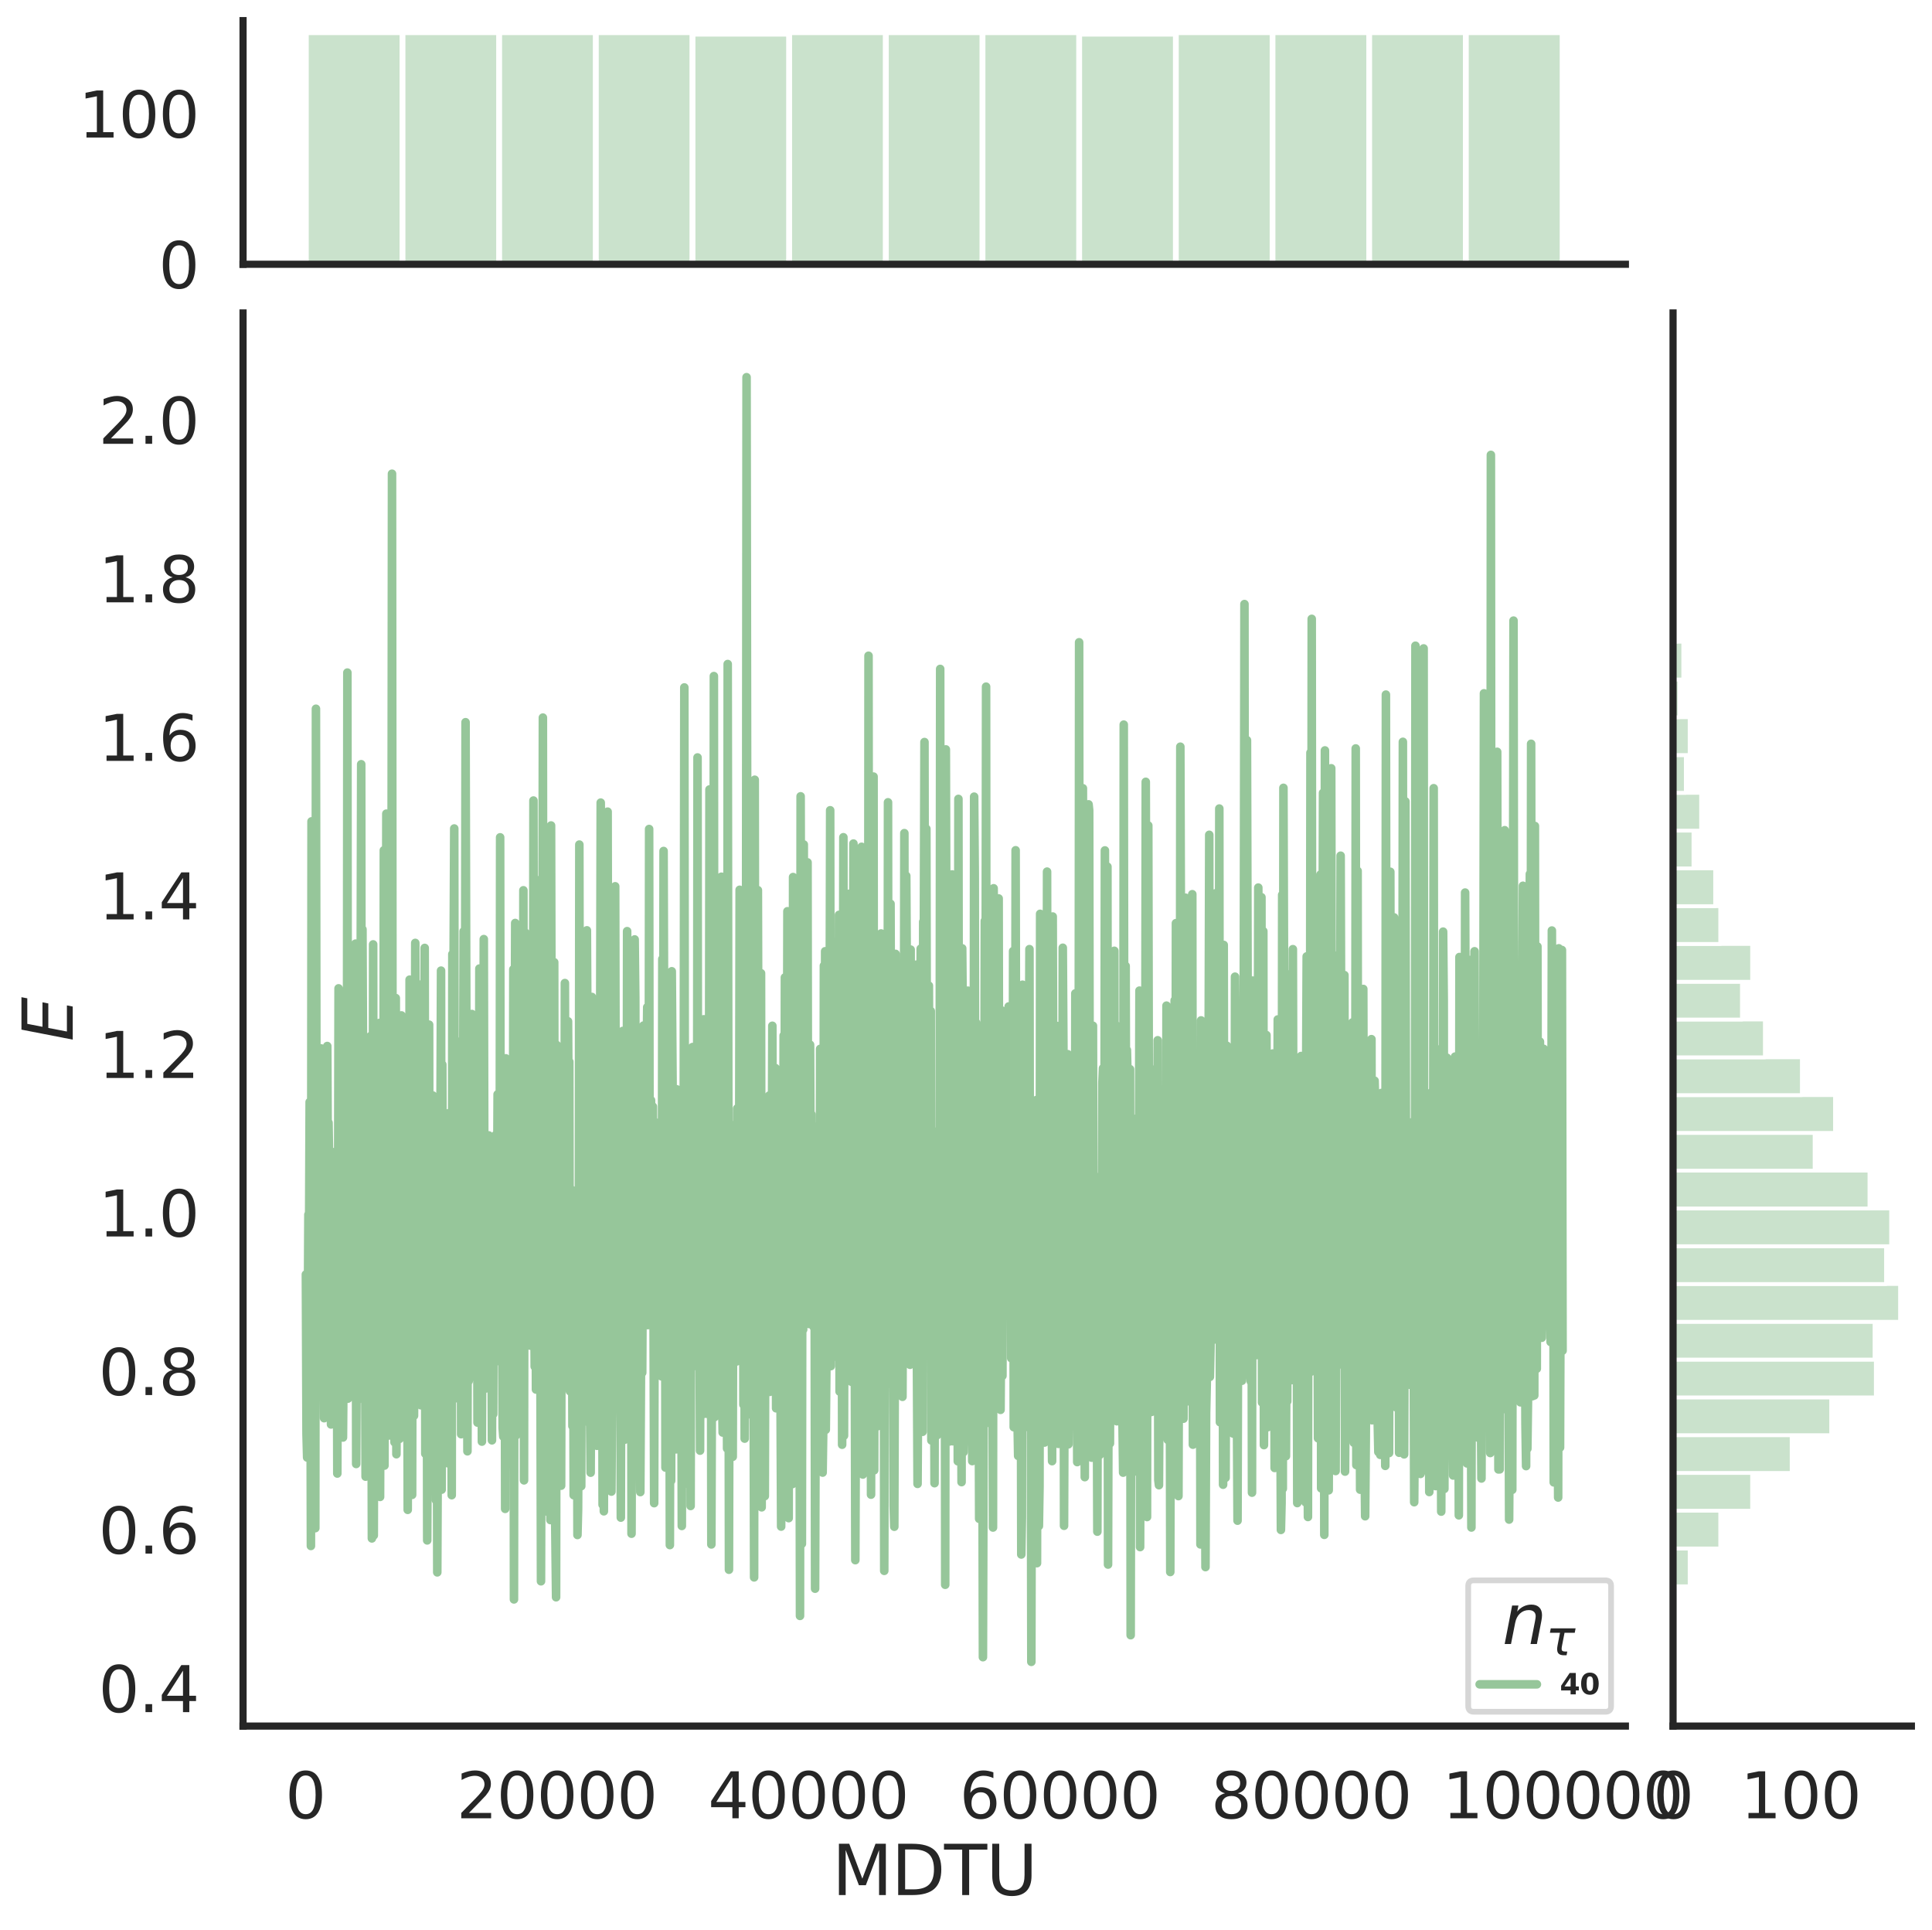 <?xml version="1.0" encoding="utf-8" standalone="no"?>
<!DOCTYPE svg PUBLIC "-//W3C//DTD SVG 1.1//EN"
  "http://www.w3.org/Graphics/SVG/1.1/DTD/svg11.dtd">
<svg height="674.159pt" version="1.1" viewBox="0 0 674.984 674.159" width="674.984pt" xmlns="http://www.w3.org/2000/svg" xmlns:xlink="http://www.w3.org/1999/xlink">
 <defs>
  <style type="text/css">*{stroke-linecap:butt;stroke-linejoin:round;}</style>
 </defs>
 <g id="figure_1">
  <g id="patch_1">
   <path d="M 0 674.159 
L 674.984 674.159 
L 674.984 0 
L 0 0 
z
" style="fill:#ffffff;"/>
  </g>
  <g id="axes_1">
   <g id="patch_2">
    <path d="M 84.914 602.94 
L 567.864 602.94 
L 567.864 109.327 
L 84.914 109.327 
z
" style="fill:none;"/>
   </g>
   <g id="matplotlib.axis_1">
    <g id="xtick_1">
     <g id="text_1">
      <!-- 0 -->
      <g style="fill:#262626;" transform="translate(99.648 635.157)scale(0.22 -0.22)">
       <defs>
        <path d="M 2034 4250 
Q 1547 4250 1301 3770 
Q 1056 3291 1056 2328 
Q 1056 1369 1301 889 
Q 1547 409 2034 409 
Q 2525 409 2770 889 
Q 3016 1369 3016 2328 
Q 3016 3291 2770 3770 
Q 2525 4250 2034 4250 
z
M 2034 4750 
Q 2819 4750 3233 4129 
Q 3647 3509 3647 2328 
Q 3647 1150 3233 529 
Q 2819 -91 2034 -91 
Q 1250 -91 836 529 
Q 422 1150 422 2328 
Q 422 3509 836 4129 
Q 1250 4750 2034 4750 
z
" id="DejaVuSans-30" transform="scale(0.016)"/>
       </defs>
       <use xlink:href="#DejaVuSans-30"/>
      </g>
     </g>
    </g>
    <g id="xtick_2">
     <g id="text_2">
      <!-- 20000 -->
      <g style="fill:#262626;" transform="translate(159.506 635.157)scale(0.22 -0.22)">
       <defs>
        <path d="M 1228 531 
L 3431 531 
L 3431 0 
L 469 0 
L 469 531 
Q 828 903 1448 1529 
Q 2069 2156 2228 2338 
Q 2531 2678 2651 2914 
Q 2772 3150 2772 3378 
Q 2772 3750 2511 3984 
Q 2250 4219 1831 4219 
Q 1534 4219 1204 4116 
Q 875 4013 500 3803 
L 500 4441 
Q 881 4594 1212 4672 
Q 1544 4750 1819 4750 
Q 2544 4750 2975 4387 
Q 3406 4025 3406 3419 
Q 3406 3131 3298 2873 
Q 3191 2616 2906 2266 
Q 2828 2175 2409 1742 
Q 1991 1309 1228 531 
z
" id="DejaVuSans-32" transform="scale(0.016)"/>
       </defs>
       <use xlink:href="#DejaVuSans-32"/>
       <use x="63.623" xlink:href="#DejaVuSans-30"/>
       <use x="127.246" xlink:href="#DejaVuSans-30"/>
       <use x="190.869" xlink:href="#DejaVuSans-30"/>
       <use x="254.492" xlink:href="#DejaVuSans-30"/>
      </g>
     </g>
    </g>
    <g id="xtick_3">
     <g id="text_3">
      <!-- 40000 -->
      <g style="fill:#262626;" transform="translate(247.359 635.157)scale(0.22 -0.22)">
       <defs>
        <path d="M 2419 4116 
L 825 1625 
L 2419 1625 
L 2419 4116 
z
M 2253 4666 
L 3047 4666 
L 3047 1625 
L 3713 1625 
L 3713 1100 
L 3047 1100 
L 3047 0 
L 2419 0 
L 2419 1100 
L 313 1100 
L 313 1709 
L 2253 4666 
z
" id="DejaVuSans-34" transform="scale(0.016)"/>
       </defs>
       <use xlink:href="#DejaVuSans-34"/>
       <use x="63.623" xlink:href="#DejaVuSans-30"/>
       <use x="127.246" xlink:href="#DejaVuSans-30"/>
       <use x="190.869" xlink:href="#DejaVuSans-30"/>
       <use x="254.492" xlink:href="#DejaVuSans-30"/>
      </g>
     </g>
    </g>
    <g id="xtick_4">
     <g id="text_4">
      <!-- 60000 -->
      <g style="fill:#262626;" transform="translate(335.212 635.157)scale(0.22 -0.22)">
       <defs>
        <path d="M 2113 2584 
Q 1688 2584 1439 2293 
Q 1191 2003 1191 1497 
Q 1191 994 1439 701 
Q 1688 409 2113 409 
Q 2538 409 2786 701 
Q 3034 994 3034 1497 
Q 3034 2003 2786 2293 
Q 2538 2584 2113 2584 
z
M 3366 4563 
L 3366 3988 
Q 3128 4100 2886 4159 
Q 2644 4219 2406 4219 
Q 1781 4219 1451 3797 
Q 1122 3375 1075 2522 
Q 1259 2794 1537 2939 
Q 1816 3084 2150 3084 
Q 2853 3084 3261 2657 
Q 3669 2231 3669 1497 
Q 3669 778 3244 343 
Q 2819 -91 2113 -91 
Q 1303 -91 875 529 
Q 447 1150 447 2328 
Q 447 3434 972 4092 
Q 1497 4750 2381 4750 
Q 2619 4750 2861 4703 
Q 3103 4656 3366 4563 
z
" id="DejaVuSans-36" transform="scale(0.016)"/>
       </defs>
       <use xlink:href="#DejaVuSans-36"/>
       <use x="63.623" xlink:href="#DejaVuSans-30"/>
       <use x="127.246" xlink:href="#DejaVuSans-30"/>
       <use x="190.869" xlink:href="#DejaVuSans-30"/>
       <use x="254.492" xlink:href="#DejaVuSans-30"/>
      </g>
     </g>
    </g>
    <g id="xtick_5">
     <g id="text_5">
      <!-- 80000 -->
      <g style="fill:#262626;" transform="translate(423.065 635.157)scale(0.22 -0.22)">
       <defs>
        <path d="M 2034 2216 
Q 1584 2216 1326 1975 
Q 1069 1734 1069 1313 
Q 1069 891 1326 650 
Q 1584 409 2034 409 
Q 2484 409 2743 651 
Q 3003 894 3003 1313 
Q 3003 1734 2745 1975 
Q 2488 2216 2034 2216 
z
M 1403 2484 
Q 997 2584 770 2862 
Q 544 3141 544 3541 
Q 544 4100 942 4425 
Q 1341 4750 2034 4750 
Q 2731 4750 3128 4425 
Q 3525 4100 3525 3541 
Q 3525 3141 3298 2862 
Q 3072 2584 2669 2484 
Q 3125 2378 3379 2068 
Q 3634 1759 3634 1313 
Q 3634 634 3220 271 
Q 2806 -91 2034 -91 
Q 1263 -91 848 271 
Q 434 634 434 1313 
Q 434 1759 690 2068 
Q 947 2378 1403 2484 
z
M 1172 3481 
Q 1172 3119 1398 2916 
Q 1625 2713 2034 2713 
Q 2441 2713 2670 2916 
Q 2900 3119 2900 3481 
Q 2900 3844 2670 4047 
Q 2441 4250 2034 4250 
Q 1625 4250 1398 4047 
Q 1172 3844 1172 3481 
z
" id="DejaVuSans-38" transform="scale(0.016)"/>
       </defs>
       <use xlink:href="#DejaVuSans-38"/>
       <use x="63.623" xlink:href="#DejaVuSans-30"/>
       <use x="127.246" xlink:href="#DejaVuSans-30"/>
       <use x="190.869" xlink:href="#DejaVuSans-30"/>
       <use x="254.492" xlink:href="#DejaVuSans-30"/>
      </g>
     </g>
    </g>
    <g id="xtick_6">
     <g id="text_6">
      <!-- 100000 -->
      <g style="fill:#262626;" transform="translate(503.919 635.157)scale(0.22 -0.22)">
       <defs>
        <path d="M 794 531 
L 1825 531 
L 1825 4091 
L 703 3866 
L 703 4441 
L 1819 4666 
L 2450 4666 
L 2450 531 
L 3481 531 
L 3481 0 
L 794 0 
L 794 531 
z
" id="DejaVuSans-31" transform="scale(0.016)"/>
       </defs>
       <use xlink:href="#DejaVuSans-31"/>
       <use x="63.623" xlink:href="#DejaVuSans-30"/>
       <use x="127.246" xlink:href="#DejaVuSans-30"/>
       <use x="190.869" xlink:href="#DejaVuSans-30"/>
       <use x="254.492" xlink:href="#DejaVuSans-30"/>
       <use x="318.115" xlink:href="#DejaVuSans-30"/>
      </g>
     </g>
    </g>
    <g id="text_7">
     <!-- MDTU -->
     <g style="fill:#262626;" transform="translate(290.683 661.968)scale(0.24 -0.24)">
      <defs>
       <path d="M 628 4666 
L 1569 4666 
L 2759 1491 
L 3956 4666 
L 4897 4666 
L 4897 0 
L 4281 0 
L 4281 4097 
L 3078 897 
L 2444 897 
L 1241 4097 
L 1241 0 
L 628 0 
L 628 4666 
z
" id="DejaVuSans-4d" transform="scale(0.016)"/>
       <path d="M 1259 4147 
L 1259 519 
L 2022 519 
Q 2988 519 3436 956 
Q 3884 1394 3884 2338 
Q 3884 3275 3436 3711 
Q 2988 4147 2022 4147 
L 1259 4147 
z
M 628 4666 
L 1925 4666 
Q 3281 4666 3915 4102 
Q 4550 3538 4550 2338 
Q 4550 1131 3912 565 
Q 3275 0 1925 0 
L 628 0 
L 628 4666 
z
" id="DejaVuSans-44" transform="scale(0.016)"/>
       <path d="M -19 4666 
L 3928 4666 
L 3928 4134 
L 2272 4134 
L 2272 0 
L 1638 0 
L 1638 4134 
L -19 4134 
L -19 4666 
z
" id="DejaVuSans-54" transform="scale(0.016)"/>
       <path d="M 556 4666 
L 1191 4666 
L 1191 1831 
Q 1191 1081 1462 751 
Q 1734 422 2344 422 
Q 2950 422 3222 751 
Q 3494 1081 3494 1831 
L 3494 4666 
L 4128 4666 
L 4128 1753 
Q 4128 841 3676 375 
Q 3225 -91 2344 -91 
Q 1459 -91 1007 375 
Q 556 841 556 1753 
L 556 4666 
z
" id="DejaVuSans-55" transform="scale(0.016)"/>
      </defs>
      <use xlink:href="#DejaVuSans-4d"/>
      <use x="86.279" xlink:href="#DejaVuSans-44"/>
      <use x="163.281" xlink:href="#DejaVuSans-54"/>
      <use x="224.365" xlink:href="#DejaVuSans-55"/>
     </g>
    </g>
   </g>
   <g id="matplotlib.axis_2">
    <g id="ytick_1">
     <g id="text_8">
      <!-- 0.4 -->
      <g style="fill:#262626;" transform="translate(34.428 598.069)scale(0.22 -0.22)">
       <defs>
        <path d="M 684 794 
L 1344 794 
L 1344 0 
L 684 0 
L 684 794 
z
" id="DejaVuSans-2e" transform="scale(0.016)"/>
       </defs>
       <use xlink:href="#DejaVuSans-30"/>
       <use x="63.623" xlink:href="#DejaVuSans-2e"/>
       <use x="95.41" xlink:href="#DejaVuSans-34"/>
      </g>
     </g>
    </g>
    <g id="ytick_2">
     <g id="text_9">
      <!-- 0.6 -->
      <g style="fill:#262626;" transform="translate(34.428 542.688)scale(0.22 -0.22)">
       <use xlink:href="#DejaVuSans-30"/>
       <use x="63.623" xlink:href="#DejaVuSans-2e"/>
       <use x="95.41" xlink:href="#DejaVuSans-36"/>
      </g>
     </g>
    </g>
    <g id="ytick_3">
     <g id="text_10">
      <!-- 0.8 -->
      <g style="fill:#262626;" transform="translate(34.428 487.308)scale(0.22 -0.22)">
       <use xlink:href="#DejaVuSans-30"/>
       <use x="63.623" xlink:href="#DejaVuSans-2e"/>
       <use x="95.41" xlink:href="#DejaVuSans-38"/>
      </g>
     </g>
    </g>
    <g id="ytick_4">
     <g id="text_11">
      <!-- 1.0 -->
      <g style="fill:#262626;" transform="translate(34.428 431.927)scale(0.22 -0.22)">
       <use xlink:href="#DejaVuSans-31"/>
       <use x="63.623" xlink:href="#DejaVuSans-2e"/>
       <use x="95.41" xlink:href="#DejaVuSans-30"/>
      </g>
     </g>
    </g>
    <g id="ytick_5">
     <g id="text_12">
      <!-- 1.2 -->
      <g style="fill:#262626;" transform="translate(34.428 376.547)scale(0.22 -0.22)">
       <use xlink:href="#DejaVuSans-31"/>
       <use x="63.623" xlink:href="#DejaVuSans-2e"/>
       <use x="95.41" xlink:href="#DejaVuSans-32"/>
      </g>
     </g>
    </g>
    <g id="ytick_6">
     <g id="text_13">
      <!-- 1.4 -->
      <g style="fill:#262626;" transform="translate(34.428 321.166)scale(0.22 -0.22)">
       <use xlink:href="#DejaVuSans-31"/>
       <use x="63.623" xlink:href="#DejaVuSans-2e"/>
       <use x="95.41" xlink:href="#DejaVuSans-34"/>
      </g>
     </g>
    </g>
    <g id="ytick_7">
     <g id="text_14">
      <!-- 1.6 -->
      <g style="fill:#262626;" transform="translate(34.428 265.786)scale(0.22 -0.22)">
       <use xlink:href="#DejaVuSans-31"/>
       <use x="63.623" xlink:href="#DejaVuSans-2e"/>
       <use x="95.41" xlink:href="#DejaVuSans-36"/>
      </g>
     </g>
    </g>
    <g id="ytick_8">
     <g id="text_15">
      <!-- 1.8 -->
      <g style="fill:#262626;" transform="translate(34.428 210.405)scale(0.22 -0.22)">
       <use xlink:href="#DejaVuSans-31"/>
       <use x="63.623" xlink:href="#DejaVuSans-2e"/>
       <use x="95.41" xlink:href="#DejaVuSans-38"/>
      </g>
     </g>
    </g>
    <g id="ytick_9">
     <g id="text_16">
      <!-- 2.0 -->
      <g style="fill:#262626;" transform="translate(34.428 155.025)scale(0.22 -0.22)">
       <use xlink:href="#DejaVuSans-32"/>
       <use x="63.623" xlink:href="#DejaVuSans-2e"/>
       <use x="95.41" xlink:href="#DejaVuSans-30"/>
      </g>
     </g>
    </g>
    <g id="text_17">
     <!-- $E$ -->
     <g style="fill:#262626;" transform="translate(25.436 363.813)rotate(-90)scale(0.24 -0.24)">
      <defs>
       <path d="M 1081 4666 
L 4031 4666 
L 3928 4134 
L 1606 4134 
L 1338 2753 
L 3566 2753 
L 3463 2222 
L 1234 2222 
L 909 531 
L 3284 531 
L 3181 0 
L 172 0 
L 1081 4666 
z
" id="DejaVuSans-Oblique-45" transform="scale(0.016)"/>
      </defs>
      <use transform="translate(0 0.094)" xlink:href="#DejaVuSans-Oblique-45"/>
     </g>
    </g>
   </g>
   <g id="line2d_1">
    <path clip-path="url(#pf353d0324d)" d="M 106.867 445.173 
L 107.086 500.808 
L 107.306 509.125 
L 107.745 424.277 
L 107.965 436.558 
L 108.184 384.94 
L 108.404 445.001 
L 108.624 540.023 
L 108.843 286.912 
L 109.063 392.002 
L 109.283 317.818 
L 109.722 470.549 
L 109.941 330.714 
L 110.161 533.806 
L 110.381 247.58 
L 110.6 430.001 
L 110.82 455.404 
L 111.259 444.613 
L 111.479 473.962 
L 111.699 429.136 
L 111.918 422.988 
L 112.138 366.211 
L 112.357 453.438 
L 112.577 416.641 
L 112.797 465.617 
L 113.016 463.196 
L 113.236 495.392 
L 113.456 402.265 
L 113.675 469.47 
L 113.895 476.448 
L 114.114 433.198 
L 114.334 365.389 
L 114.554 411.844 
L 114.773 392.182 
L 114.993 405.826 
L 115.213 487.852 
L 115.432 434.394 
L 115.652 497.581 
L 115.872 427.316 
L 116.091 402.404 
L 116.311 449.373 
L 116.53 413.74 
L 116.75 450.728 
L 116.97 426.561 
L 117.409 406.803 
L 117.629 422.941 
L 117.848 514.722 
L 118.068 449.473 
L 118.288 345.248 
L 118.507 370.265 
L 118.727 367.806 
L 118.946 494.406 
L 119.166 359.678 
L 119.386 383.738 
L 119.825 502.14 
L 120.045 475.128 
L 120.484 358.002 
L 120.703 389.342 
L 120.923 393.684 
L 121.143 485.474 
L 121.362 234.945 
L 121.582 488.555 
L 122.021 359.101 
L 122.461 436.766 
L 122.68 386.01 
L 122.9 454.039 
L 123.119 385.4 
L 123.339 430.712 
L 123.559 406.996 
L 123.778 410.761 
L 123.998 422.467 
L 124.218 329.628 
L 124.437 511.386 
L 124.657 468.014 
L 124.876 489.177 
L 125.096 419.091 
L 125.316 458.84 
L 125.535 414.731 
L 125.755 446.873 
L 126.194 266.958 
L 126.414 473.094 
L 126.634 324.649 
L 126.853 376.171 
L 127.073 454.708 
L 127.292 456.511 
L 127.512 452.916 
L 127.732 515.812 
L 127.951 442.92 
L 128.171 487.489 
L 128.61 462.241 
L 128.83 475.356 
L 129.049 497.669 
L 129.269 381.436 
L 129.489 361.906 
L 129.928 537.389 
L 130.148 528.298 
L 130.367 329.889 
L 130.587 536.346 
L 130.807 444.685 
L 131.026 514.644 
L 131.685 374.769 
L 131.905 434.765 
L 132.124 360.894 
L 132.344 452.488 
L 132.564 357.327 
L 132.783 522.893 
L 133.222 380.176 
L 133.442 410.93 
L 133.662 415.669 
L 133.881 497.857 
L 134.101 297.019 
L 134.321 511.949 
L 134.54 415.029 
L 134.76 401.654 
L 134.98 284.225 
L 135.199 397.221 
L 135.419 397.133 
L 135.638 427.787 
L 135.858 501.439 
L 136.078 351.804 
L 136.297 408.641 
L 136.517 361.68 
L 136.737 374.371 
L 136.956 165.48 
L 137.176 430.131 
L 137.396 424.15 
L 137.615 424.948 
L 137.835 503.806 
L 138.054 484.89 
L 138.274 348.639 
L 138.494 507.976 
L 138.933 422.204 
L 139.153 405.543 
L 139.372 481.333 
L 139.592 502.617 
L 139.811 449.502 
L 140.031 426.626 
L 140.251 354.696 
L 140.69 466.413 
L 140.91 484.09 
L 141.129 402.223 
L 141.569 457.955 
L 141.788 409.47 
L 142.008 430.971 
L 142.227 425.436 
L 142.447 527.407 
L 142.667 436.962 
L 142.886 518.207 
L 143.106 342.215 
L 143.326 370.784 
L 143.765 476.938 
L 143.984 522.175 
L 144.204 381.776 
L 144.424 383.392 
L 144.643 494.536 
L 144.863 454.981 
L 145.083 329.375 
L 145.522 444.022 
L 145.742 370.025 
L 145.961 441.781 
L 146.181 379.224 
L 146.4 456.117 
L 146.62 427.743 
L 146.84 480.053 
L 147.059 490.873 
L 147.279 343.851 
L 147.499 368.529 
L 147.718 479.926 
L 147.938 442.07 
L 148.157 485.402 
L 148.377 331.126 
L 148.597 507.818 
L 148.816 418.077 
L 149.036 403.303 
L 149.256 538.08 
L 149.475 487.799 
L 149.695 370.353 
L 149.915 357.928 
L 150.134 487.796 
L 150.354 422.149 
L 150.573 473.342 
L 150.793 433.364 
L 151.013 433.699 
L 151.232 382.68 
L 151.452 392.424 
L 151.891 491.724 
L 152.111 427.293 
L 152.331 524.104 
L 152.55 433.689 
L 152.77 549.244 
L 153.209 444.154 
L 153.429 472.725 
L 153.648 453.764 
L 154.088 339.056 
L 154.307 520.355 
L 154.527 371.854 
L 154.746 461.949 
L 154.966 428.864 
L 155.186 458.395 
L 155.405 455.668 
L 155.625 494.274 
L 155.845 446.199 
L 156.064 450.704 
L 156.284 462.429 
L 156.504 511.144 
L 156.723 388.853 
L 156.943 474.196 
L 157.162 492.571 
L 157.382 444.947 
L 157.602 443.497 
L 157.821 522.286 
L 158.041 333.29 
L 158.261 378.074 
L 158.7 289.405 
L 158.919 488.51 
L 159.139 411.262 
L 159.578 464.466 
L 159.798 476.728 
L 160.237 487.091 
L 160.457 443.296 
L 160.677 430.311 
L 160.896 363.794 
L 161.116 500.984 
L 161.335 472.238 
L 161.555 459.228 
L 161.994 325.308 
L 162.214 472.587 
L 162.434 395.258 
L 162.653 252.283 
L 163.092 424.224 
L 163.312 506.952 
L 163.532 373.737 
L 163.751 482.451 
L 163.971 371.593 
L 164.63 480.999 
L 164.85 354.204 
L 165.069 445.023 
L 165.289 455.896 
L 165.508 476.28 
L 165.728 381.065 
L 165.948 453.199 
L 166.167 381.324 
L 166.387 354.749 
L 166.607 384.146 
L 166.826 496.931 
L 167.046 388.54 
L 167.266 452.712 
L 167.485 338.332 
L 167.705 385.577 
L 168.144 416.353 
L 168.364 503.573 
L 168.583 433.274 
L 168.803 438.445 
L 169.023 328.046 
L 169.242 426.884 
L 169.681 485.023 
L 169.901 469.065 
L 170.121 463.491 
L 170.34 468.519 
L 170.56 442.283 
L 170.78 396.62 
L 170.999 414.405 
L 171.439 398.927 
L 171.878 503.126 
L 172.097 443.226 
L 172.317 493.981 
L 172.537 415.136 
L 172.976 467.391 
L 173.196 396.454 
L 173.415 399.349 
L 173.635 427.529 
L 173.854 382.257 
L 174.074 436.272 
L 174.294 435.595 
L 174.513 475.547 
L 174.733 292.493 
L 174.953 467.013 
L 175.172 440.017 
L 175.392 455.687 
L 175.612 498.783 
L 175.831 501.807 
L 176.051 465.419 
L 176.27 389.244 
L 176.49 527.061 
L 176.71 369.694 
L 176.929 459.608 
L 177.149 477.333 
L 177.588 379.445 
L 177.808 503.265 
L 178.247 511.512 
L 178.467 476.134 
L 178.686 404.487 
L 178.906 499.98 
L 179.126 492.76 
L 179.345 338.59 
L 179.565 558.694 
L 179.785 386.245 
L 180.004 322.414 
L 180.224 501.471 
L 180.443 376.108 
L 180.663 349.55 
L 181.102 487.968 
L 181.322 453.06 
L 181.542 378.934 
L 181.761 445.262 
L 181.981 456.111 
L 182.2 480.569 
L 182.42 381.899 
L 182.64 490.127 
L 182.859 310.987 
L 183.079 517.106 
L 183.299 325.754 
L 183.518 325.781 
L 183.958 461.743 
L 184.177 421.05 
L 184.397 440.168 
L 184.616 436.526 
L 184.836 365.671 
L 185.275 470.052 
L 185.715 442.511 
L 185.934 438.847 
L 186.154 455.361 
L 186.374 279.64 
L 186.593 433.478 
L 186.813 477.361 
L 187.032 401.603 
L 187.252 485.37 
L 187.472 427.01 
L 187.691 437.271 
L 187.911 454.319 
L 188.131 307.479 
L 188.35 418.548 
L 188.57 455.779 
L 188.789 468.94 
L 189.009 552.362 
L 189.448 389.286 
L 189.668 250.668 
L 189.888 462.364 
L 190.107 439.343 
L 190.327 482.656 
L 190.547 414.67 
L 190.766 495.534 
L 191.205 470.872 
L 191.425 528.157 
L 191.645 372.947 
L 191.864 481.131 
L 192.084 383.257 
L 192.304 530.975 
L 192.523 288.353 
L 192.743 385.392 
L 192.962 379.588 
L 193.182 361.991 
L 193.402 488.162 
L 193.621 336.122 
L 193.841 519.889 
L 194.28 557.941 
L 194.5 365.032 
L 194.939 401.574 
L 195.159 402.705 
L 195.378 388.52 
L 196.037 518.969 
L 196.257 418.722 
L 196.477 482.932 
L 196.696 420.118 
L 196.916 429.345 
L 197.135 483.176 
L 197.355 343.393 
L 197.575 419.074 
L 197.794 430.342 
L 198.014 484.11 
L 198.234 449.001 
L 198.453 356.751 
L 198.673 390.037 
L 198.893 370.868 
L 199.112 485.972 
L 199.332 481.093 
L 199.771 415.648 
L 199.991 498.147 
L 200.21 447.766 
L 200.43 522.293 
L 200.65 424.244 
L 200.869 425.934 
L 201.089 457.969 
L 201.309 466.847 
L 201.528 445.758 
L 201.748 536.191 
L 201.967 527.267 
L 202.187 481.286 
L 202.407 295.024 
L 202.626 424.381 
L 202.846 397.298 
L 203.066 519.141 
L 203.285 425.176 
L 203.505 411.453 
L 203.724 495.83 
L 203.944 412.082 
L 204.164 492.517 
L 204.383 461.505 
L 204.603 326.55 
L 204.823 426.735 
L 205.042 324.978 
L 205.262 366.815 
L 205.482 444.23 
L 205.921 497.213 
L 206.14 492.851 
L 206.36 514.424 
L 206.58 454.515 
L 206.799 348.247 
L 207.019 405.582 
L 207.239 379.902 
L 207.458 461.241 
L 207.897 404.898 
L 208.117 496.742 
L 208.337 373.18 
L 208.556 505.026 
L 208.776 466.602 
L 208.996 395.633 
L 209.215 368.597 
L 209.435 462.838 
L 209.874 280.369 
L 210.094 309.861 
L 210.533 525.631 
L 210.753 305.253 
L 210.972 527.918 
L 211.192 453.23 
L 211.851 477.338 
L 212.07 431.432 
L 212.29 283.521 
L 212.51 410.233 
L 212.729 446.827 
L 212.949 463.752 
L 213.169 443.113 
L 213.388 467.184 
L 213.608 521.029 
L 213.828 487.973 
L 214.047 428.291 
L 214.267 460.143 
L 214.486 417.406 
L 214.706 490.574 
L 214.926 309.595 
L 215.145 414.813 
L 215.365 393.833 
L 215.585 410.461 
L 215.804 491.54 
L 216.024 454.23 
L 216.243 366.665 
L 216.463 382.883 
L 216.902 530.124 
L 217.122 432.126 
L 217.342 489.078 
L 217.561 360.131 
L 217.781 360.732 
L 218.001 413.005 
L 218.22 502.925 
L 218.44 408.759 
L 218.659 423.173 
L 218.879 479.834 
L 219.099 325.263 
L 219.538 489.174 
L 219.758 389.624 
L 219.977 424.109 
L 220.197 359.15 
L 220.417 352.093 
L 220.636 535.742 
L 220.856 459.432 
L 221.075 335.403 
L 221.295 422.818 
L 221.515 412.507 
L 221.734 328.154 
L 221.954 348.502 
L 222.174 457.838 
L 222.393 502.548 
L 222.613 481.449 
L 222.832 512.386 
L 223.052 414.473 
L 223.272 431.555 
L 223.711 521.203 
L 223.931 479.641 
L 224.15 359.2 
L 224.37 479.511 
L 224.59 434.044 
L 224.809 358.25 
L 225.248 462.463 
L 225.688 376.86 
L 225.907 372.392 
L 226.127 351.824 
L 226.347 462.881 
L 226.566 462.401 
L 226.786 289.584 
L 227.005 450.051 
L 227.445 384.317 
L 227.664 410.908 
L 227.884 392.719 
L 228.104 386.537 
L 228.543 525.072 
L 228.763 427.579 
L 228.982 396.228 
L 229.202 392.134 
L 229.421 440.906 
L 229.641 394.955 
L 229.861 453.985 
L 230.08 407.29 
L 230.3 466.089 
L 230.52 432.616 
L 230.739 465.155 
L 230.959 456.974 
L 231.178 480.79 
L 231.398 334.996 
L 231.618 436.565 
L 231.837 297.265 
L 232.057 365.022 
L 232.277 348.119 
L 232.496 512.641 
L 232.716 415.432 
L 232.936 438.25 
L 233.155 493.445 
L 233.375 346.977 
L 233.594 487.747 
L 233.814 433.716 
L 234.034 539.713 
L 234.253 443.165 
L 234.473 517.253 
L 234.693 339.275 
L 235.132 399.766 
L 235.352 480.074 
L 235.571 452.878 
L 235.791 496.917 
L 236.01 461.233 
L 236.23 506.271 
L 236.45 380.517 
L 236.889 492.557 
L 237.109 480.221 
L 237.328 407.652 
L 237.548 413.682 
L 237.767 482.602 
L 237.987 449.744 
L 238.207 533.035 
L 238.426 392.131 
L 238.646 410.368 
L 238.866 403.177 
L 239.085 240.13 
L 239.305 448.567 
L 239.525 387.585 
L 239.744 393.476 
L 239.964 514.85 
L 240.183 396.239 
L 240.403 512.868 
L 240.623 434.099 
L 240.842 518.705 
L 241.062 414.673 
L 241.282 526.056 
L 241.501 404.646 
L 241.721 431.888 
L 241.94 365.757 
L 242.16 460.17 
L 242.38 420.616 
L 242.599 404.922 
L 242.819 440.63 
L 243.039 373.512 
L 243.478 477.253 
L 243.698 264.59 
L 243.917 464.578 
L 244.137 401.152 
L 244.576 506.727 
L 244.796 409.695 
L 245.015 494.434 
L 245.235 457.313 
L 245.455 461.082 
L 245.674 454.738 
L 245.894 356.052 
L 246.113 369.006 
L 246.333 429.426 
L 246.553 433.374 
L 246.772 493.833 
L 246.992 458.44 
L 247.212 454.798 
L 247.431 456.514 
L 247.651 447.989 
L 247.871 275.776 
L 248.09 412.207 
L 248.31 398.753 
L 248.529 539.493 
L 248.749 470.908 
L 248.969 480.986 
L 249.188 476.295 
L 249.408 236.164 
L 249.628 495.041 
L 249.847 456.483 
L 250.067 465.605 
L 250.287 364.433 
L 250.506 345.773 
L 250.945 442.784 
L 251.165 323.803 
L 251.385 470.918 
L 251.604 493.476 
L 251.824 422.754 
L 252.044 306.255 
L 252.263 486.294 
L 252.483 500.401 
L 252.702 447.194 
L 252.922 490.518 
L 253.142 396.674 
L 253.581 463.164 
L 253.801 427.401 
L 254.02 505.978 
L 254.24 231.956 
L 254.679 548.322 
L 254.899 449.758 
L 255.118 445.425 
L 255.338 393.483 
L 255.558 469.088 
L 255.777 421.354 
L 255.997 508.875 
L 256.217 419.117 
L 256.436 411.017 
L 256.656 446.243 
L 256.875 392.775 
L 257.315 475.585 
L 257.534 387.2 
L 257.754 460.822 
L 257.974 419.276 
L 258.193 438.877 
L 258.413 310.82 
L 258.852 468.447 
L 259.072 396.662 
L 259.291 390.55 
L 259.511 313.198 
L 259.731 490.667 
L 259.95 332.584 
L 260.17 502.525 
L 260.609 393.132 
L 260.829 131.764 
L 261.268 453.952 
L 261.488 476.996 
L 261.707 420.761 
L 261.927 334.363 
L 262.147 464.712 
L 262.366 393.129 
L 262.586 384.631 
L 262.806 494.437 
L 263.025 391.407 
L 263.245 451.714 
L 263.464 550.996 
L 263.684 272.377 
L 263.904 446.833 
L 264.123 492.047 
L 264.343 478.811 
L 264.782 310.946 
L 265.221 475.471 
L 265.441 477.398 
L 265.661 460.726 
L 265.88 339.966 
L 266.1 526.527 
L 266.32 433.929 
L 266.539 485.592 
L 266.759 410.984 
L 266.979 396.601 
L 267.198 522.616 
L 267.418 443.33 
L 267.857 386.525 
L 268.077 453.186 
L 268.296 444.185 
L 268.516 395.672 
L 268.736 382.693 
L 268.955 486.189 
L 269.175 440.467 
L 269.395 485.441 
L 269.834 358.319 
L 270.053 468.731 
L 270.273 378.673 
L 270.712 431.573 
L 270.932 373.102 
L 271.152 491.934 
L 271.371 429.629 
L 271.591 458.195 
L 271.81 451.997 
L 272.03 489.289 
L 272.469 441.512 
L 272.909 533.255 
L 273.128 451.972 
L 273.348 438.397 
L 273.568 464.428 
L 273.787 361.732 
L 274.007 479.12 
L 274.226 341.424 
L 274.446 499.493 
L 274.666 401.496 
L 274.885 421.264 
L 275.105 318.315 
L 275.544 530.302 
L 275.764 334.885 
L 275.983 479.909 
L 276.203 396.526 
L 276.423 390.913 
L 276.862 518.403 
L 277.082 306.366 
L 277.301 455.007 
L 277.521 498.596 
L 277.741 399.897 
L 277.96 492.421 
L 278.18 399.24 
L 278.399 389.707 
L 278.619 319.928 
L 278.839 483.848 
L 279.058 488.12 
L 279.278 438.175 
L 279.498 564.456 
L 279.717 278.165 
L 279.937 373.019 
L 280.156 539.274 
L 280.376 374.111 
L 280.596 464.456 
L 280.815 294.994 
L 281.035 453.31 
L 281.255 426.95 
L 281.474 335.793 
L 281.694 418.31 
L 281.914 439.128 
L 282.133 301.239 
L 282.353 454.326 
L 282.572 444.104 
L 282.792 462.511 
L 283.012 364.926 
L 283.231 415.521 
L 283.451 389.217 
L 283.671 441.535 
L 283.89 423.69 
L 284.11 417.534 
L 284.33 463.592 
L 284.549 393.578 
L 284.769 554.948 
L 285.208 411.831 
L 285.428 403.412 
L 285.647 422.82 
L 285.867 429.521 
L 286.087 413.182 
L 286.306 494.901 
L 286.526 366.395 
L 286.745 422.174 
L 286.965 375.957 
L 287.404 514.391 
L 287.624 499.017 
L 287.844 337.334 
L 288.063 495.944 
L 288.283 332.287 
L 288.503 499.432 
L 288.722 476.448 
L 288.942 378.605 
L 289.161 449.932 
L 289.381 379.173 
L 289.601 395.482 
L 289.82 373.3 
L 290.04 283.035 
L 290.26 477.208 
L 290.479 363.669 
L 290.699 409.648 
L 290.918 328.924 
L 291.138 428.17 
L 291.358 473.942 
L 291.577 468.83 
L 291.797 401.113 
L 292.017 461.451 
L 292.236 430.381 
L 292.456 455.315 
L 292.676 428.324 
L 292.895 428.29 
L 293.115 319.585 
L 293.334 486.091 
L 293.554 345.048 
L 293.774 373.794 
L 293.993 340.987 
L 294.213 504.661 
L 294.433 423.875 
L 294.652 292.46 
L 294.872 501.512 
L 295.091 402.916 
L 295.311 362.304 
L 295.531 409.414 
L 295.75 331.328 
L 295.97 386.716 
L 296.19 476.562 
L 296.409 471.037 
L 296.629 312.219 
L 297.068 434.582 
L 297.288 452.961 
L 297.507 482.695 
L 297.727 435.954 
L 297.947 456.842 
L 298.166 294.67 
L 298.386 426.869 
L 298.606 453.821 
L 298.825 544.98 
L 299.484 363.487 
L 299.704 379.009 
L 299.923 418.476 
L 300.143 503.704 
L 300.363 483.29 
L 300.582 445.87 
L 300.802 433.101 
L 301.022 295.8 
L 301.241 333.798 
L 301.461 515.069 
L 301.68 499.233 
L 301.9 347.158 
L 302.12 448.637 
L 302.339 454.873 
L 302.559 426.067 
L 302.779 417.79 
L 302.998 402.076 
L 303.218 502.258 
L 303.438 229.066 
L 303.657 469.887 
L 303.877 316.704 
L 304.096 374.43 
L 304.316 522.104 
L 304.536 406.243 
L 304.755 376.704 
L 304.975 412.216 
L 305.195 271.276 
L 305.414 513.593 
L 305.634 392.5 
L 305.853 471.438 
L 306.293 428.868 
L 306.512 498.238 
L 306.732 411.933 
L 306.952 470.255 
L 307.171 438.711 
L 307.391 457.519 
L 307.611 461.499 
L 307.83 326.074 
L 308.05 480.343 
L 308.269 459.708 
L 308.709 360.713 
L 308.928 548.714 
L 309.148 464.515 
L 309.368 453.088 
L 309.587 335.171 
L 310.026 454.207 
L 310.246 280.261 
L 310.466 479.307 
L 310.685 483.367 
L 310.905 418.73 
L 311.125 315.7 
L 311.564 461.04 
L 312.003 447.404 
L 312.223 525.813 
L 312.442 533.305 
L 312.662 464.339 
L 312.882 333.207 
L 313.101 432.439 
L 313.321 347.361 
L 313.541 462.273 
L 313.76 369.528 
L 314.199 430.733 
L 314.419 439.092 
L 314.639 463.208 
L 314.858 377.321 
L 315.078 412.862 
L 315.298 487.924 
L 315.517 429.823 
L 315.737 435.144 
L 315.957 291.028 
L 316.176 454.623 
L 316.396 428.832 
L 316.615 305.934 
L 316.835 344.482 
L 317.055 429.749 
L 317.274 460.346 
L 317.714 446.596 
L 317.933 476.732 
L 318.153 331.71 
L 318.373 462.221 
L 318.592 369.407 
L 318.812 439.377 
L 319.031 407.962 
L 319.251 404.964 
L 319.471 428.505 
L 319.69 385.796 
L 319.91 396.965 
L 320.13 336.974 
L 320.349 475.569 
L 320.569 518.341 
L 320.788 481.007 
L 321.008 480.105 
L 321.228 385.351 
L 321.447 403.257 
L 321.667 331.387 
L 321.887 408.727 
L 322.106 444.072 
L 322.326 500.145 
L 322.546 321.984 
L 322.765 328.525 
L 322.985 259.211 
L 323.204 420.751 
L 323.424 393.166 
L 323.644 289.516 
L 323.863 403.346 
L 324.083 429.305 
L 324.303 366.506 
L 324.522 344.297 
L 324.961 443.764 
L 325.181 353.172 
L 325.401 503.169 
L 325.62 455.634 
L 325.84 453.255 
L 326.06 464.654 
L 326.279 445.821 
L 326.499 518.095 
L 326.719 395.35 
L 326.938 486.924 
L 327.158 475.116 
L 327.377 501.368 
L 327.597 440.775 
L 327.817 479.175 
L 328.036 443.362 
L 328.256 434.141 
L 328.476 233.665 
L 328.695 482.113 
L 329.134 373.859 
L 329.354 483.276 
L 329.574 414.324 
L 329.793 434.784 
L 330.013 350.665 
L 330.233 553.585 
L 330.452 261.777 
L 330.672 346.225 
L 330.892 359.361 
L 331.111 468.148 
L 331.331 465.229 
L 331.55 419 
L 331.77 503.516 
L 331.99 367.448 
L 332.209 427.719 
L 332.429 414.06 
L 332.649 305.452 
L 332.868 503.44 
L 333.088 389.587 
L 333.308 346.093 
L 333.527 475.755 
L 333.747 412.229 
L 333.966 401.703 
L 334.186 466.245 
L 334.406 384.049 
L 334.625 510.434 
L 334.845 279.067 
L 335.065 473.165 
L 335.284 361.266 
L 335.504 479.91 
L 335.723 458.707 
L 335.943 517.718 
L 336.163 331.267 
L 336.382 357.038 
L 336.602 507.286 
L 336.822 494.583 
L 337.041 368.536 
L 337.261 449.801 
L 337.481 404.678 
L 337.7 407.554 
L 337.92 469.891 
L 338.139 346.055 
L 338.359 407.306 
L 338.579 432.808 
L 338.798 377.311 
L 339.018 398.603 
L 339.238 500.02 
L 339.457 461.462 
L 339.677 510.381 
L 339.896 431.417 
L 340.116 479.072 
L 340.336 278.287 
L 340.555 305.51 
L 340.775 488.666 
L 340.995 357.191 
L 341.214 507.596 
L 341.654 402.835 
L 342.093 530.535 
L 342.312 468.829 
L 342.532 370.138 
L 342.752 410.472 
L 342.971 399.442 
L 343.411 578.87 
L 343.85 426.56 
L 344.069 321.685 
L 344.289 400.163 
L 344.509 239.862 
L 344.728 497.088 
L 344.948 490.017 
L 345.168 475.224 
L 345.387 375.164 
L 345.607 437.533 
L 345.827 431.3 
L 346.046 439.968 
L 346.266 493.014 
L 346.485 487.502 
L 346.705 457.274 
L 346.925 533.582 
L 347.144 310.288 
L 347.584 364.132 
L 347.803 343.771 
L 348.023 439.317 
L 348.462 388.923 
L 348.682 431.352 
L 348.901 313.841 
L 349.121 434.266 
L 349.341 435.745 
L 349.56 492.476 
L 349.78 459.397 
L 350 352.993 
L 350.219 480.622 
L 350.439 374.625 
L 350.658 444.505 
L 350.878 389.424 
L 351.098 378.639 
L 351.317 424.873 
L 351.537 366.878 
L 351.757 387.709 
L 351.976 444.73 
L 352.196 454.097 
L 352.416 351.567 
L 352.635 353.749 
L 352.855 449.08 
L 353.074 387.047 
L 353.294 474.43 
L 353.514 471.936 
L 353.733 463.68 
L 353.953 332.23 
L 354.173 498.531 
L 354.612 467.146 
L 354.831 297.009 
L 355.051 424.724 
L 355.271 483.018 
L 355.71 508.562 
L 355.93 406.108 
L 356.149 475.731 
L 356.369 420.589 
L 356.589 434.565 
L 356.808 543.004 
L 357.028 529.955 
L 357.247 343.978 
L 357.467 444.446 
L 357.687 446.23 
L 357.906 488.423 
L 358.126 443.664 
L 358.346 482.254 
L 358.565 406.936 
L 358.785 422.35 
L 359.004 498.479 
L 359.224 390.274 
L 359.444 383.059 
L 359.663 331.547 
L 359.883 473.341 
L 360.103 464.428 
L 360.322 580.503 
L 360.542 460.218 
L 360.762 431.151 
L 360.981 438.971 
L 361.201 475.644 
L 361.42 491.889 
L 361.64 415.416 
L 361.86 403.645 
L 362.079 384.262 
L 362.299 546.033 
L 362.519 412.729 
L 362.958 533.066 
L 363.177 519.231 
L 363.397 319.216 
L 363.836 415.293 
L 364.056 401.823 
L 364.276 483.13 
L 364.495 487.61 
L 364.715 419.109 
L 364.935 503.9 
L 365.154 392.44 
L 365.374 477.052 
L 365.593 449.487 
L 365.813 304.47 
L 366.033 436.17 
L 366.252 433.264 
L 366.472 419.323 
L 366.692 435.946 
L 367.131 484.376 
L 367.351 484.158 
L 367.57 510.398 
L 367.79 320.156 
L 368.009 397.048 
L 368.449 390.405 
L 368.668 433.815 
L 368.888 388.789 
L 369.108 458.418 
L 369.327 358.397 
L 369.547 412.048 
L 369.766 504.369 
L 369.986 501.188 
L 370.206 466.849 
L 370.425 371.373 
L 370.645 416.252 
L 370.865 425.55 
L 371.084 466.145 
L 371.304 331.065 
L 371.524 365.64 
L 371.743 532.976 
L 371.963 469.889 
L 372.182 443.587 
L 372.402 449.847 
L 372.622 497.33 
L 373.061 368.247 
L 373.281 504.515 
L 373.5 479.941 
L 373.72 418.009 
L 373.939 477.474 
L 374.159 467.888 
L 374.379 475.813 
L 374.818 436.998 
L 375.038 452.413 
L 375.257 425.676 
L 375.477 493.881 
L 375.697 347.004 
L 375.916 475.906 
L 376.136 419.243 
L 376.355 510.725 
L 376.575 434.616 
L 376.795 458.69 
L 377.014 224.355 
L 377.234 441.466 
L 377.454 391.752 
L 377.673 424.871 
L 377.893 403.341 
L 378.112 439.294 
L 378.332 275.356 
L 378.552 413.545 
L 378.771 440.722 
L 378.991 515.98 
L 379.211 431.699 
L 379.43 438.879 
L 379.65 392.491 
L 379.87 424.166 
L 380.089 423.428 
L 380.309 280.964 
L 380.528 283.053 
L 380.748 414.384 
L 380.968 395.246 
L 381.187 476.784 
L 381.407 509.182 
L 381.627 403.195 
L 381.846 358.316 
L 382.066 462.234 
L 382.286 469.201 
L 382.505 429.485 
L 382.725 414.118 
L 382.944 411.086 
L 383.384 535.023 
L 383.603 423.752 
L 383.823 462.042 
L 384.043 445.208 
L 384.262 508.187 
L 384.482 491.845 
L 384.701 457.017 
L 384.921 445.962 
L 385.141 378.243 
L 385.36 373.157 
L 385.58 476.287 
L 385.8 457.708 
L 386.019 297.064 
L 386.239 448.996 
L 386.459 465.178 
L 386.678 416.904 
L 386.898 302.728 
L 387.117 546.522 
L 387.557 378.5 
L 387.776 504.22 
L 387.996 412.995 
L 388.216 417.414 
L 388.435 382.435 
L 388.655 401.247 
L 388.874 377.254 
L 389.094 387.713 
L 389.314 332.13 
L 389.533 483.593 
L 389.753 357.965 
L 389.973 467.039 
L 390.192 496.46 
L 390.412 493.415 
L 390.632 471.439 
L 390.851 435.545 
L 391.071 421.439 
L 391.29 476.072 
L 391.51 411.277 
L 391.73 408.884 
L 391.949 436.932 
L 392.169 496.942 
L 392.389 514.411 
L 392.608 253.123 
L 392.828 421.702 
L 393.267 337.413 
L 393.487 427.06 
L 393.706 366.797 
L 393.926 375.862 
L 394.146 454.057 
L 394.365 483.516 
L 394.805 373.476 
L 395.024 571.189 
L 395.244 445.434 
L 395.463 442.067 
L 395.683 405.657 
L 395.903 400.055 
L 396.122 424.503 
L 396.342 514.024 
L 396.562 485.841 
L 396.781 424.814 
L 397.001 489.824 
L 397.221 390.593 
L 397.44 488.726 
L 397.66 499.485 
L 398.099 346.038 
L 398.319 540.417 
L 398.538 463.359 
L 398.758 518.925 
L 398.978 394.22 
L 399.197 421.711 
L 399.417 432.316 
L 399.636 463.221 
L 399.856 433.027 
L 400.076 420.316 
L 400.295 273.103 
L 400.515 356.129 
L 400.735 529.92 
L 400.954 329.795 
L 401.174 288.354 
L 401.394 401.621 
L 401.613 372.952 
L 401.833 453.85 
L 402.052 443.202 
L 402.272 493.218 
L 402.492 459.363 
L 402.711 470.969 
L 402.931 418.217 
L 403.151 435.888 
L 403.37 490.36 
L 403.59 389.935 
L 403.809 403.617 
L 404.029 478.732 
L 404.468 363.381 
L 404.688 516.962 
L 404.908 518.795 
L 405.127 474.398 
L 405.347 468.816 
L 405.567 495.775 
L 405.786 380.554 
L 406.006 446.401 
L 406.225 384.324 
L 406.445 494.01 
L 406.665 424.784 
L 406.884 467.553 
L 407.104 420.605 
L 407.324 485.686 
L 407.543 351.287 
L 407.982 502.968 
L 408.202 471.556 
L 408.422 486.729 
L 408.641 441.105 
L 408.861 549.118 
L 409.081 436.184 
L 409.3 467.958 
L 409.52 470.735 
L 409.74 385.427 
L 409.959 521.417 
L 410.398 349.43 
L 410.618 477.039 
L 410.838 322.478 
L 411.057 467.272 
L 411.497 424.694 
L 411.716 522.601 
L 411.936 451.545 
L 412.155 461.515 
L 412.375 260.834 
L 413.034 474.739 
L 413.254 441.183 
L 413.473 495.568 
L 413.693 448.394 
L 413.913 486.786 
L 414.132 313.567 
L 414.352 424.915 
L 414.571 413.197 
L 414.791 411.934 
L 415.011 426.862 
L 415.23 399.35 
L 415.45 489.514 
L 415.67 315.312 
L 415.889 427.975 
L 416.109 384.937 
L 416.329 472.695 
L 416.548 312.362 
L 416.768 504.641 
L 416.987 497.298 
L 417.207 481.116 
L 417.427 376.326 
L 417.646 483.54 
L 417.866 380.562 
L 418.086 440.753 
L 418.305 460.001 
L 418.744 435.733 
L 418.964 463.976 
L 419.184 413.829 
L 419.403 539.487 
L 419.623 356.441 
L 419.843 466.329 
L 420.282 456.027 
L 420.502 454.783 
L 420.721 489.065 
L 420.941 483.809 
L 421.16 547.4 
L 421.38 493.499 
L 421.6 483.489 
L 421.819 435.976 
L 422.039 444.851 
L 422.478 291.617 
L 422.698 480.967 
L 422.917 470.288 
L 423.137 345.207 
L 423.357 319.762 
L 423.576 336.58 
L 423.796 468.082 
L 424.016 336.418 
L 424.235 339.962 
L 424.455 419.707 
L 424.675 312.048 
L 424.894 387.304 
L 425.114 387.279 
L 425.333 384.095 
L 425.553 394.005 
L 425.773 419.249 
L 425.992 282.44 
L 426.212 496.798 
L 426.432 461.979 
L 426.651 483.494 
L 426.871 442.46 
L 427.09 334.123 
L 427.31 518.626 
L 427.53 330.074 
L 427.749 457.115 
L 427.969 504.917 
L 428.189 516.21 
L 428.628 365.289 
L 428.848 474.497 
L 429.067 393.111 
L 429.287 483.443 
L 429.506 473.568 
L 429.726 456.989 
L 429.946 494.186 
L 430.165 385.561 
L 430.385 395.496 
L 430.824 500.765 
L 431.044 377.241 
L 431.264 499.028 
L 431.483 341.168 
L 431.703 371.493 
L 431.922 484.678 
L 432.142 491.321 
L 432.362 531.191 
L 432.581 445.545 
L 432.801 481.956 
L 433.021 410.933 
L 433.24 415.219 
L 433.46 467.599 
L 433.679 350.464 
L 433.899 482.316 
L 434.119 479.565 
L 434.338 467.214 
L 434.778 211.012 
L 434.997 469.892 
L 435.217 385.473 
L 435.437 421.988 
L 435.656 258.56 
L 436.095 431.244 
L 436.315 375.62 
L 436.535 435.756 
L 436.754 361.663 
L 436.974 482.542 
L 437.194 403.862 
L 437.413 521.404 
L 437.633 342.531 
L 437.852 467.036 
L 438.072 467.694 
L 438.292 455.993 
L 438.511 385.472 
L 438.731 397.27 
L 438.951 473.347 
L 439.17 352.055 
L 439.39 421.74 
L 439.61 310.045 
L 439.829 431.915 
L 440.049 398.393 
L 440.268 321.254 
L 440.488 456.441 
L 440.708 313.409 
L 440.927 489.908 
L 441.367 325.275 
L 441.586 504.797 
L 442.025 425.779 
L 442.245 478.48 
L 442.465 361.561 
L 442.684 487.373 
L 442.904 498.529 
L 443.343 385.901 
L 443.563 394.665 
L 443.783 465.056 
L 444.002 415.221 
L 444.222 419.44 
L 444.441 412.859 
L 444.661 368.012 
L 444.881 491.833 
L 445.1 407.185 
L 445.32 512.774 
L 445.759 426.329 
L 445.979 468.998 
L 446.418 356.113 
L 446.638 461.842 
L 446.857 384.605 
L 447.077 377.481 
L 447.297 486.583 
L 447.516 534.419 
L 447.736 524.931 
L 447.956 312.584 
L 448.175 520.027 
L 448.395 275.203 
L 449.054 478.829 
L 449.273 508.661 
L 449.493 456.531 
L 449.713 489.516 
L 450.152 340.415 
L 450.372 448.864 
L 450.591 432.941 
L 450.811 386.416 
L 451.25 482.091 
L 451.47 426.283 
L 451.689 331.561 
L 451.909 421.135 
L 452.129 375.58 
L 452.348 376.258 
L 452.568 480.144 
L 452.787 474.021 
L 453.007 422.969 
L 453.227 525.04 
L 453.446 382.581 
L 453.666 409.96 
L 453.886 503.949 
L 454.105 381.724 
L 454.325 412.351 
L 454.545 368.891 
L 454.764 508.339 
L 455.203 428.3 
L 455.643 394.14 
L 455.862 391.838 
L 456.082 524.743 
L 456.302 381.059 
L 456.521 334.09 
L 456.741 484.448 
L 456.96 529.9 
L 457.18 361.619 
L 457.4 390.402 
L 457.619 434.99 
L 457.839 262.927 
L 458.059 479.131 
L 458.278 216.178 
L 458.498 444.01 
L 458.718 315.438 
L 458.937 422.158 
L 459.157 309.844 
L 459.376 323.779 
L 459.816 438.367 
L 460.035 420.612 
L 460.255 418 
L 460.475 502.399 
L 460.694 501.457 
L 461.133 454.931 
L 461.353 305.484 
L 461.573 519.895 
L 462.232 276.958 
L 462.451 338.2 
L 462.671 536.142 
L 462.891 262.134 
L 463.11 433.979 
L 463.33 352.316 
L 463.549 511.012 
L 463.989 417.94 
L 464.208 520.592 
L 464.428 457.858 
L 464.648 341.55 
L 464.867 420.601 
L 465.087 268.365 
L 465.526 493.97 
L 465.965 465.612 
L 466.185 397.967 
L 466.405 495.861 
L 466.624 513.844 
L 466.844 453.763 
L 467.064 333.814 
L 467.283 449.38 
L 467.503 442.815 
L 467.722 473.695 
L 467.942 476.633 
L 468.381 298.91 
L 468.821 444.192 
L 469.04 407.492 
L 469.26 390.493 
L 469.48 414.641 
L 469.699 340.611 
L 469.919 514.048 
L 470.138 481.216 
L 470.358 395.128 
L 470.578 449.334 
L 470.797 455.074 
L 471.017 490.168 
L 471.237 370.133 
L 471.456 400.704 
L 471.676 471.06 
L 471.895 451.62 
L 472.115 407.676 
L 472.335 419.092 
L 472.554 357.117 
L 472.774 470.176 
L 472.994 503.979 
L 473.213 474.827 
L 473.433 471.794 
L 473.653 261.445 
L 473.872 511.77 
L 474.092 469.578 
L 474.311 304.226 
L 474.531 495.131 
L 474.751 487.185 
L 474.97 468.167 
L 475.19 520.361 
L 475.41 472.709 
L 475.629 345.927 
L 475.849 464.174 
L 476.068 420.276 
L 476.288 345.457 
L 476.727 508.441 
L 476.947 529.646 
L 477.167 502.675 
L 477.606 412.335 
L 477.826 390.22 
L 478.045 448.331 
L 478.265 444.352 
L 478.484 377.872 
L 478.704 491.447 
L 479.143 362.992 
L 479.363 496.118 
L 479.583 471.996 
L 480.022 391.487 
L 480.242 377.509 
L 480.461 385.682 
L 480.681 443.377 
L 480.9 442.362 
L 481.12 409.339 
L 481.34 496.928 
L 481.559 507.22 
L 481.779 475.686 
L 481.999 425.523 
L 482.218 508.201 
L 482.657 381.781 
L 482.877 494.281 
L 483.097 463.042 
L 483.316 503.502 
L 483.536 491.998 
L 483.756 473.121 
L 483.975 512.05 
L 484.195 242.632 
L 484.415 409.237 
L 484.634 327.504 
L 484.854 408.972 
L 485.073 390.498 
L 485.293 507.574 
L 485.732 304.524 
L 485.952 424.994 
L 486.172 447.334 
L 486.391 452.518 
L 486.611 482.859 
L 486.83 336.297 
L 487.05 320.455 
L 487.27 325.762 
L 487.709 491.566 
L 488.148 463.812 
L 488.588 359.32 
L 488.807 507.463 
L 489.246 377.996 
L 489.466 460.399 
L 489.686 473.243 
L 489.905 427.101 
L 490.125 259.13 
L 490.345 493.116 
L 490.564 508.026 
L 490.784 445.406 
L 491.003 279.935 
L 491.223 432.437 
L 491.443 401.311 
L 491.662 431.449 
L 491.882 480.919 
L 492.102 395.497 
L 492.321 416.482 
L 492.541 483.704 
L 492.761 458.068 
L 492.98 392.101 
L 493.2 456.576 
L 493.419 428.019 
L 493.639 451.318 
L 493.859 445.162 
L 494.078 524.736 
L 494.298 494.592 
L 494.518 225.563 
L 494.737 444.561 
L 494.957 448.6 
L 495.176 442.088 
L 495.396 496.587 
L 495.616 356.768 
L 495.835 428.271 
L 496.055 349.87 
L 496.275 514.861 
L 496.494 455.352 
L 496.714 458.43 
L 496.934 474.473 
L 497.153 464.118 
L 497.373 226.503 
L 497.592 478.878 
L 497.812 391.553 
L 498.032 485.048 
L 498.251 511.327 
L 498.471 405.622 
L 498.691 513.84 
L 498.91 397.393 
L 499.13 421.964 
L 499.35 521.181 
L 499.569 401.502 
L 500.008 437.743 
L 500.228 381.473 
L 500.448 436.809 
L 500.667 453.88 
L 500.887 275.334 
L 501.107 470.124 
L 501.326 365.971 
L 501.546 519.115 
L 501.765 462.494 
L 501.985 467.556 
L 502.205 380.739 
L 502.424 390.764 
L 502.644 483.305 
L 502.864 420.836 
L 503.083 444.923 
L 503.303 451.871 
L 503.523 528.024 
L 503.742 471.801 
L 503.962 495.198 
L 504.181 325.434 
L 504.401 349.194 
L 504.621 520.089 
L 504.84 409.676 
L 505.06 430.013 
L 505.28 408.474 
L 505.499 369.467 
L 505.719 380.021 
L 505.938 407.728 
L 506.158 382.127 
L 506.378 395.919 
L 506.597 462.74 
L 506.817 445.46 
L 507.037 446.774 
L 507.696 515.412 
L 507.915 375.471 
L 508.135 441.853 
L 508.354 369.087 
L 508.574 442.316 
L 508.794 427.2 
L 509.013 394.475 
L 509.233 449.673 
L 509.453 454.392 
L 509.672 529.323 
L 509.892 334.303 
L 510.111 433.731 
L 510.331 371.377 
L 510.551 345.274 
L 510.77 395.498 
L 510.99 378.626 
L 511.21 377.775 
L 511.429 400.68 
L 511.649 488.378 
L 511.869 311.786 
L 512.527 511.192 
L 512.747 449.982 
L 512.967 444.047 
L 513.186 447.563 
L 513.406 335.331 
L 514.065 533.575 
L 514.285 412.488 
L 514.724 435.712 
L 515.163 332.292 
L 515.602 501.609 
L 515.822 436.959 
L 516.042 455.185 
L 516.261 419.842 
L 516.481 502.232 
L 516.7 412.353 
L 516.92 410.294 
L 517.14 387.201 
L 517.359 488.53 
L 517.579 516.454 
L 517.799 462.111 
L 518.018 489.198 
L 518.458 242.187 
L 518.677 485.768 
L 519.336 401.805 
L 519.556 463.272 
L 519.775 418.778 
L 519.995 438.158 
L 520.215 414.225 
L 520.434 318.744 
L 520.654 507.556 
L 520.873 158.902 
L 521.093 437.64 
L 521.313 441.189 
L 521.532 461.763 
L 521.752 445.369 
L 521.972 414.882 
L 522.191 453.552 
L 522.411 460.972 
L 522.631 395.469 
L 522.85 425.094 
L 523.07 262.615 
L 523.509 513.288 
L 523.729 462.264 
L 523.948 513.277 
L 524.388 377.548 
L 524.607 292.58 
L 524.827 455.253 
L 525.046 391.002 
L 525.266 413.136 
L 525.486 393.143 
L 525.705 290.001 
L 525.925 483.675 
L 526.145 394.525 
L 526.584 492.606 
L 526.804 461.19 
L 527.023 460.144 
L 527.243 530.805 
L 527.462 491.949 
L 527.682 413.434 
L 527.902 454.605 
L 528.121 418.7 
L 528.341 520.411 
L 528.78 216.79 
L 529 379.918 
L 529.22 439.149 
L 529.439 432.647 
L 529.659 373.549 
L 530.098 458.13 
L 530.318 446.35 
L 530.757 394.834 
L 531.196 489.848 
L 531.416 454.335 
L 531.635 481.953 
L 531.855 352.307 
L 532.075 309.417 
L 532.294 478.912 
L 532.514 443.78 
L 532.734 445.55 
L 532.953 497.166 
L 533.173 512.129 
L 533.393 339.413 
L 533.612 506.067 
L 533.832 489.302 
L 534.051 331.79 
L 534.271 339.349 
L 534.491 305.304 
L 534.71 450.931 
L 534.93 259.817 
L 535.15 424.196 
L 535.369 487.716 
L 535.808 430.076 
L 536.028 487.454 
L 536.248 288.524 
L 536.467 472.138 
L 536.687 373.545 
L 536.907 478.121 
L 537.126 330.597 
L 537.346 446.643 
L 537.785 437.264 
L 538.005 363.848 
L 538.664 467.288 
L 538.883 455.831 
L 539.323 366.379 
L 539.542 426.148 
L 539.762 369.005 
L 539.981 455.914 
L 540.201 434.627 
L 540.421 439.592 
L 540.64 457.517 
L 540.86 456.031 
L 541.08 394.913 
L 541.299 429.581 
L 541.519 403.679 
L 541.739 468.776 
L 541.958 424.845 
L 542.178 325.045 
L 542.397 411.48 
L 542.617 353.196 
L 542.837 517.808 
L 543.056 408.959 
L 543.496 501.075 
L 543.935 420.377 
L 544.154 461.06 
L 544.374 523.104 
L 544.594 331.257 
L 544.813 345.391 
L 545.033 505.651 
L 545.253 433.568 
L 545.472 464.482 
L 545.692 331.849 
L 545.912 471.815 
L 545.912 471.815 
" style="fill:none;stroke:#96c69a;stroke-linecap:round;stroke-width:3;"/>
   </g>
   <g id="line2d_2"/>
   <g id="patch_3">
    <path d="M 84.914 602.94 
L 84.914 109.327 
" style="fill:none;stroke:#262626;stroke-linecap:square;stroke-linejoin:miter;stroke-width:2.5;"/>
   </g>
   <g id="patch_4">
    <path d="M 84.914 602.94 
L 567.864 602.94 
" style="fill:none;stroke:#262626;stroke-linecap:square;stroke-linejoin:miter;stroke-width:2.5;"/>
   </g>
   <g id="legend_1">
    <g id="patch_5">
     <path d="M 514.948 597.94 
L 560.864 597.94 
Q 562.864 597.94 562.864 595.94 
L 562.864 554.034 
Q 562.864 552.034 560.864 552.034 
L 514.948 552.034 
Q 512.948 552.034 512.948 554.034 
L 512.948 595.94 
Q 512.948 597.94 514.948 597.94 
z
" style="fill:#ffffff;opacity:0.8;stroke:#cccccc;stroke-linejoin:miter;stroke-width:2;"/>
    </g>
    <g id="text_18">
     <!-- $n_\tau$ -->
     <g style="fill:#262626;" transform="translate(524.826 574.271)scale(0.24 -0.24)">
      <defs>
       <path d="M 3566 2113 
L 3156 0 
L 2578 0 
L 2988 2091 
Q 3016 2238 3031 2350 
Q 3047 2463 3047 2528 
Q 3047 2791 2881 2937 
Q 2716 3084 2419 3084 
Q 1956 3084 1622 2776 
Q 1288 2469 1184 1941 
L 800 0 
L 225 0 
L 903 3500 
L 1478 3500 
L 1363 2950 
Q 1603 3253 1940 3418 
Q 2278 3584 2650 3584 
Q 3113 3584 3367 3334 
Q 3622 3084 3622 2631 
Q 3622 2519 3608 2391 
Q 3594 2263 3566 2113 
z
" id="DejaVuSans-Oblique-6e" transform="scale(0.016)"/>
       <path d="M 2103 638 
Q 2188 488 2525 488 
L 2800 488 
L 2706 0 
L 2363 0 
Q 1800 0 1600 300 
Q 1403 606 1534 1269 
L 1856 2925 
L 541 2925 
L 653 3500 
L 3881 3500 
L 3769 2925 
L 2444 2925 
L 2113 1234 
Q 2025 781 2103 638 
z
" id="DejaVuSans-Oblique-3c4" transform="scale(0.016)"/>
      </defs>
      <use xlink:href="#DejaVuSans-Oblique-6e"/>
      <use transform="translate(63.379 -16.406)scale(0.7)" xlink:href="#DejaVuSans-Oblique-3c4"/>
     </g>
    </g>
    <g id="line2d_3">
     <path d="M 516.948 588.36 
L 536.948 588.36 
" style="fill:none;stroke:#96c69a;stroke-linecap:round;stroke-width:3;"/>
    </g>
    <g id="line2d_4"/>
    <g id="text_19">
     <!-- 40 -->
     <g style="fill:#262626;" transform="translate(544.948 591.86)scale(0.1 -0.1)">
      <defs>
       <path d="M 2356 3675 
L 1038 1722 
L 2356 1722 
L 2356 3675 
z
M 2156 4666 
L 3494 4666 
L 3494 1722 
L 4159 1722 
L 4159 850 
L 3494 850 
L 3494 0 
L 2356 0 
L 2356 850 
L 288 850 
L 288 1881 
L 2156 4666 
z
" id="DejaVuSans-Bold-34" transform="scale(0.016)"/>
       <path d="M 2944 2338 
Q 2944 3213 2780 3570 
Q 2616 3928 2228 3928 
Q 1841 3928 1675 3570 
Q 1509 3213 1509 2338 
Q 1509 1453 1675 1090 
Q 1841 728 2228 728 
Q 2613 728 2778 1090 
Q 2944 1453 2944 2338 
z
M 4147 2328 
Q 4147 1169 3647 539 
Q 3147 -91 2228 -91 
Q 1306 -91 806 539 
Q 306 1169 306 2328 
Q 306 3491 806 4120 
Q 1306 4750 2228 4750 
Q 3147 4750 3647 4120 
Q 4147 3491 4147 2328 
z
" id="DejaVuSans-Bold-30" transform="scale(0.016)"/>
      </defs>
      <use xlink:href="#DejaVuSans-Bold-34"/>
      <use x="69.58" xlink:href="#DejaVuSans-Bold-30"/>
     </g>
    </g>
   </g>
  </g>
  <g id="axes_2">
   <g id="patch_6">
    <path d="M 84.914 92.306 
L 567.864 92.306 
L 567.864 7.2 
L 84.914 7.2 
z
" style="fill:none;"/>
   </g>
   <g id="matplotlib.axis_3">
    <g id="xtick_7"/>
    <g id="xtick_8"/>
    <g id="xtick_9"/>
    <g id="xtick_10"/>
    <g id="xtick_11"/>
    <g id="xtick_12"/>
   </g>
   <g id="matplotlib.axis_4">
    <g id="ytick_10">
     <g id="text_20">
      <!-- 0 -->
      <g style="fill:#262626;" transform="translate(55.417 100.664)scale(0.22 -0.22)">
       <use xlink:href="#DejaVuSans-30"/>
      </g>
     </g>
    </g>
    <g id="ytick_11">
     <g id="text_21">
      <!-- 100 -->
      <g style="fill:#262626;" transform="translate(27.422 48.032)scale(0.22 -0.22)">
       <use xlink:href="#DejaVuSans-31"/>
       <use x="63.623" xlink:href="#DejaVuSans-30"/>
       <use x="127.246" xlink:href="#DejaVuSans-30"/>
      </g>
     </g>
    </g>
   </g>
   <g id="patch_7">
    <path clip-path="url(#pdeb7a43365)" d="M 106.867 92.306 
L 140.639 92.306 
L 140.639 11.253 
L 106.867 11.253 
z
" style="fill:#96c69a;fill-opacity:0.5;stroke:#ffffff;stroke-linejoin:miter;stroke-width:2;"/>
   </g>
   <g id="patch_8">
    <path clip-path="url(#pdeb7a43365)" d="M 140.639 92.306 
L 174.412 92.306 
L 174.412 11.253 
L 140.639 11.253 
z
" style="fill:#96c69a;fill-opacity:0.5;stroke:#ffffff;stroke-linejoin:miter;stroke-width:2;"/>
   </g>
   <g id="patch_9">
    <path clip-path="url(#pdeb7a43365)" d="M 174.412 92.306 
L 208.185 92.306 
L 208.185 11.253 
L 174.412 11.253 
z
" style="fill:#96c69a;fill-opacity:0.5;stroke:#ffffff;stroke-linejoin:miter;stroke-width:2;"/>
   </g>
   <g id="patch_10">
    <path clip-path="url(#pdeb7a43365)" d="M 208.185 92.306 
L 241.957 92.306 
L 241.957 11.253 
L 208.185 11.253 
z
" style="fill:#96c69a;fill-opacity:0.5;stroke:#ffffff;stroke-linejoin:miter;stroke-width:2;"/>
   </g>
   <g id="patch_11">
    <path clip-path="url(#pdeb7a43365)" d="M 241.957 92.306 
L 275.73 92.306 
L 275.73 11.779 
L 241.957 11.779 
z
" style="fill:#96c69a;fill-opacity:0.5;stroke:#ffffff;stroke-linejoin:miter;stroke-width:2;"/>
   </g>
   <g id="patch_12">
    <path clip-path="url(#pdeb7a43365)" d="M 275.73 92.306 
L 309.503 92.306 
L 309.503 11.253 
L 275.73 11.253 
z
" style="fill:#96c69a;fill-opacity:0.5;stroke:#ffffff;stroke-linejoin:miter;stroke-width:2;"/>
   </g>
   <g id="patch_13">
    <path clip-path="url(#pdeb7a43365)" d="M 309.503 92.306 
L 343.275 92.306 
L 343.275 11.253 
L 309.503 11.253 
z
" style="fill:#96c69a;fill-opacity:0.5;stroke:#ffffff;stroke-linejoin:miter;stroke-width:2;"/>
   </g>
   <g id="patch_14">
    <path clip-path="url(#pdeb7a43365)" d="M 343.275 92.306 
L 377.048 92.306 
L 377.048 11.253 
L 343.275 11.253 
z
" style="fill:#96c69a;fill-opacity:0.5;stroke:#ffffff;stroke-linejoin:miter;stroke-width:2;"/>
   </g>
   <g id="patch_15">
    <path clip-path="url(#pdeb7a43365)" d="M 377.048 92.306 
L 410.821 92.306 
L 410.821 11.779 
L 377.048 11.779 
z
" style="fill:#96c69a;fill-opacity:0.5;stroke:#ffffff;stroke-linejoin:miter;stroke-width:2;"/>
   </g>
   <g id="patch_16">
    <path clip-path="url(#pdeb7a43365)" d="M 410.821 92.306 
L 444.593 92.306 
L 444.593 11.253 
L 410.821 11.253 
z
" style="fill:#96c69a;fill-opacity:0.5;stroke:#ffffff;stroke-linejoin:miter;stroke-width:2;"/>
   </g>
   <g id="patch_17">
    <path clip-path="url(#pdeb7a43365)" d="M 444.593 92.306 
L 478.366 92.306 
L 478.366 11.253 
L 444.593 11.253 
z
" style="fill:#96c69a;fill-opacity:0.5;stroke:#ffffff;stroke-linejoin:miter;stroke-width:2;"/>
   </g>
   <g id="patch_18">
    <path clip-path="url(#pdeb7a43365)" d="M 478.366 92.306 
L 512.139 92.306 
L 512.139 11.253 
L 478.366 11.253 
z
" style="fill:#96c69a;fill-opacity:0.5;stroke:#ffffff;stroke-linejoin:miter;stroke-width:2;"/>
   </g>
   <g id="patch_19">
    <path clip-path="url(#pdeb7a43365)" d="M 512.139 92.306 
L 545.912 92.306 
L 545.912 11.253 
L 512.139 11.253 
z
" style="fill:#96c69a;fill-opacity:0.5;stroke:#ffffff;stroke-linejoin:miter;stroke-width:2;"/>
   </g>
   <g id="patch_20">
    <path d="M 84.914 92.306 
L 84.914 7.2 
" style="fill:none;stroke:#262626;stroke-linecap:square;stroke-linejoin:miter;stroke-width:2.5;"/>
   </g>
   <g id="patch_21">
    <path d="M 84.914 92.306 
L 567.864 92.306 
" style="fill:none;stroke:#262626;stroke-linecap:square;stroke-linejoin:miter;stroke-width:2.5;"/>
   </g>
  </g>
  <g id="axes_3">
   <g id="patch_22">
    <path d="M 584.517 602.94 
L 667.784 602.94 
L 667.784 109.327 
L 584.517 109.327 
z
" style="fill:none;"/>
   </g>
   <g id="matplotlib.axis_5">
    <g id="xtick_13">
     <g id="text_22">
      <!-- 0 -->
      <g style="fill:#262626;" transform="translate(577.518 635.157)scale(0.22 -0.22)">
       <use xlink:href="#DejaVuSans-30"/>
      </g>
     </g>
    </g>
    <g id="xtick_14">
     <g id="text_23">
      <!-- 100 -->
      <g style="fill:#262626;" transform="translate(608.073 635.157)scale(0.22 -0.22)">
       <use xlink:href="#DejaVuSans-31"/>
       <use x="63.623" xlink:href="#DejaVuSans-30"/>
       <use x="127.246" xlink:href="#DejaVuSans-30"/>
      </g>
     </g>
    </g>
   </g>
   <g id="matplotlib.axis_6">
    <g id="ytick_12"/>
    <g id="ytick_13"/>
    <g id="ytick_14"/>
    <g id="ytick_15"/>
    <g id="ytick_16"/>
    <g id="ytick_17"/>
    <g id="ytick_18"/>
    <g id="ytick_19"/>
    <g id="ytick_20"/>
   </g>
   <g id="patch_23">
    <path clip-path="url(#pe06b808be0)" d="M 584.517 580.503 
L 585.854 580.503 
L 585.854 567.305 
L 584.517 567.305 
z
" style="fill:#96c69a;fill-opacity:0.5;stroke:#ffffff;stroke-linejoin:miter;stroke-width:1.32;"/>
   </g>
   <g id="patch_24">
    <path clip-path="url(#pe06b808be0)" d="M 584.517 567.305 
L 586.299 567.305 
L 586.299 554.107 
L 584.517 554.107 
z
" style="fill:#96c69a;fill-opacity:0.5;stroke:#ffffff;stroke-linejoin:miter;stroke-width:1.32;"/>
   </g>
   <g id="patch_25">
    <path clip-path="url(#pe06b808be0)" d="M 584.517 554.107 
L 590.309 554.107 
L 590.309 540.908 
L 584.517 540.908 
z
" style="fill:#96c69a;fill-opacity:0.5;stroke:#ffffff;stroke-linejoin:miter;stroke-width:1.32;"/>
   </g>
   <g id="patch_26">
    <path clip-path="url(#pe06b808be0)" d="M 584.517 540.908 
L 601.001 540.908 
L 601.001 527.71 
L 584.517 527.71 
z
" style="fill:#96c69a;fill-opacity:0.5;stroke:#ffffff;stroke-linejoin:miter;stroke-width:1.32;"/>
   </g>
   <g id="patch_27">
    <path clip-path="url(#pe06b808be0)" d="M 584.517 527.71 
L 612.139 527.71 
L 612.139 514.512 
L 584.517 514.512 
z
" style="fill:#96c69a;fill-opacity:0.5;stroke:#ffffff;stroke-linejoin:miter;stroke-width:1.32;"/>
   </g>
   <g id="patch_28">
    <path clip-path="url(#pe06b808be0)" d="M 584.517 514.512 
L 625.95 514.512 
L 625.95 501.314 
L 584.517 501.314 
z
" style="fill:#96c69a;fill-opacity:0.5;stroke:#ffffff;stroke-linejoin:miter;stroke-width:1.32;"/>
   </g>
   <g id="patch_29">
    <path clip-path="url(#pe06b808be0)" d="M 584.517 501.314 
L 639.761 501.314 
L 639.761 488.116 
L 584.517 488.116 
z
" style="fill:#96c69a;fill-opacity:0.5;stroke:#ffffff;stroke-linejoin:miter;stroke-width:1.32;"/>
   </g>
   <g id="patch_30">
    <path clip-path="url(#pe06b808be0)" d="M 584.517 488.116 
L 655.354 488.116 
L 655.354 474.917 
L 584.517 474.917 
z
" style="fill:#96c69a;fill-opacity:0.5;stroke:#ffffff;stroke-linejoin:miter;stroke-width:1.32;"/>
   </g>
   <g id="patch_31">
    <path clip-path="url(#pe06b808be0)" d="M 584.517 474.917 
L 654.909 474.917 
L 654.909 461.719 
L 584.517 461.719 
z
" style="fill:#96c69a;fill-opacity:0.5;stroke:#ffffff;stroke-linejoin:miter;stroke-width:1.32;"/>
   </g>
   <g id="patch_32">
    <path clip-path="url(#pe06b808be0)" d="M 584.517 461.719 
L 663.819 461.719 
L 663.819 448.521 
L 584.517 448.521 
z
" style="fill:#96c69a;fill-opacity:0.5;stroke:#ffffff;stroke-linejoin:miter;stroke-width:1.32;"/>
   </g>
   <g id="patch_33">
    <path clip-path="url(#pe06b808be0)" d="M 584.517 448.521 
L 658.919 448.521 
L 658.919 435.323 
L 584.517 435.323 
z
" style="fill:#96c69a;fill-opacity:0.5;stroke:#ffffff;stroke-linejoin:miter;stroke-width:1.32;"/>
   </g>
   <g id="patch_34">
    <path clip-path="url(#pe06b808be0)" d="M 584.517 435.323 
L 660.701 435.323 
L 660.701 422.124 
L 584.517 422.124 
z
" style="fill:#96c69a;fill-opacity:0.5;stroke:#ffffff;stroke-linejoin:miter;stroke-width:1.32;"/>
   </g>
   <g id="patch_35">
    <path clip-path="url(#pe06b808be0)" d="M 584.517 422.124 
L 653.127 422.124 
L 653.127 408.926 
L 584.517 408.926 
z
" style="fill:#96c69a;fill-opacity:0.5;stroke:#ffffff;stroke-linejoin:miter;stroke-width:1.32;"/>
   </g>
   <g id="patch_36">
    <path clip-path="url(#pe06b808be0)" d="M 584.517 408.926 
L 633.97 408.926 
L 633.97 395.728 
L 584.517 395.728 
z
" style="fill:#96c69a;fill-opacity:0.5;stroke:#ffffff;stroke-linejoin:miter;stroke-width:1.32;"/>
   </g>
   <g id="patch_37">
    <path clip-path="url(#pe06b808be0)" d="M 584.517 395.728 
L 641.098 395.728 
L 641.098 382.53 
L 584.517 382.53 
z
" style="fill:#96c69a;fill-opacity:0.5;stroke:#ffffff;stroke-linejoin:miter;stroke-width:1.32;"/>
   </g>
   <g id="patch_38">
    <path clip-path="url(#pe06b808be0)" d="M 584.517 382.53 
L 629.514 382.53 
L 629.514 369.332 
L 584.517 369.332 
z
" style="fill:#96c69a;fill-opacity:0.5;stroke:#ffffff;stroke-linejoin:miter;stroke-width:1.32;"/>
   </g>
   <g id="patch_39">
    <path clip-path="url(#pe06b808be0)" d="M 584.517 369.332 
L 616.594 369.332 
L 616.594 356.133 
L 584.517 356.133 
z
" style="fill:#96c69a;fill-opacity:0.5;stroke:#ffffff;stroke-linejoin:miter;stroke-width:1.32;"/>
   </g>
   <g id="patch_40">
    <path clip-path="url(#pe06b808be0)" d="M 584.517 356.133 
L 608.575 356.133 
L 608.575 342.935 
L 584.517 342.935 
z
" style="fill:#96c69a;fill-opacity:0.5;stroke:#ffffff;stroke-linejoin:miter;stroke-width:1.32;"/>
   </g>
   <g id="patch_41">
    <path clip-path="url(#pe06b808be0)" d="M 584.517 342.935 
L 612.139 342.935 
L 612.139 329.737 
L 584.517 329.737 
z
" style="fill:#96c69a;fill-opacity:0.5;stroke:#ffffff;stroke-linejoin:miter;stroke-width:1.32;"/>
   </g>
   <g id="patch_42">
    <path clip-path="url(#pe06b808be0)" d="M 584.517 329.737 
L 601.001 329.737 
L 601.001 316.539 
L 584.517 316.539 
z
" style="fill:#96c69a;fill-opacity:0.5;stroke:#ffffff;stroke-linejoin:miter;stroke-width:1.32;"/>
   </g>
   <g id="patch_43">
    <path clip-path="url(#pe06b808be0)" d="M 584.517 316.539 
L 599.219 316.539 
L 599.219 303.341 
L 584.517 303.341 
z
" style="fill:#96c69a;fill-opacity:0.5;stroke:#ffffff;stroke-linejoin:miter;stroke-width:1.32;"/>
   </g>
   <g id="patch_44">
    <path clip-path="url(#pe06b808be0)" d="M 584.517 303.341 
L 591.646 303.341 
L 591.646 290.142 
L 584.517 290.142 
z
" style="fill:#96c69a;fill-opacity:0.5;stroke:#ffffff;stroke-linejoin:miter;stroke-width:1.32;"/>
   </g>
   <g id="patch_45">
    <path clip-path="url(#pe06b808be0)" d="M 584.517 290.142 
L 594.319 290.142 
L 594.319 276.944 
L 584.517 276.944 
z
" style="fill:#96c69a;fill-opacity:0.5;stroke:#ffffff;stroke-linejoin:miter;stroke-width:1.32;"/>
   </g>
   <g id="patch_46">
    <path clip-path="url(#pe06b808be0)" d="M 584.517 276.944 
L 588.972 276.944 
L 588.972 263.746 
L 584.517 263.746 
z
" style="fill:#96c69a;fill-opacity:0.5;stroke:#ffffff;stroke-linejoin:miter;stroke-width:1.32;"/>
   </g>
   <g id="patch_47">
    <path clip-path="url(#pe06b808be0)" d="M 584.517 263.746 
L 590.309 263.746 
L 590.309 250.548 
L 584.517 250.548 
z
" style="fill:#96c69a;fill-opacity:0.5;stroke:#ffffff;stroke-linejoin:miter;stroke-width:1.32;"/>
   </g>
   <g id="patch_48">
    <path clip-path="url(#pe06b808be0)" d="M 584.517 250.548 
L 586.745 250.548 
L 586.745 237.35 
L 584.517 237.35 
z
" style="fill:#96c69a;fill-opacity:0.5;stroke:#ffffff;stroke-linejoin:miter;stroke-width:1.32;"/>
   </g>
   <g id="patch_49">
    <path clip-path="url(#pe06b808be0)" d="M 584.517 237.35 
L 588.081 237.35 
L 588.081 224.151 
L 584.517 224.151 
z
" style="fill:#96c69a;fill-opacity:0.5;stroke:#ffffff;stroke-linejoin:miter;stroke-width:1.32;"/>
   </g>
   <g id="patch_50">
    <path clip-path="url(#pe06b808be0)" d="M 584.517 224.151 
L 585.854 224.151 
L 585.854 210.953 
L 584.517 210.953 
z
" style="fill:#96c69a;fill-opacity:0.5;stroke:#ffffff;stroke-linejoin:miter;stroke-width:1.32;"/>
   </g>
   <g id="patch_51">
    <path clip-path="url(#pe06b808be0)" d="M 584.517 210.953 
L 584.517 210.953 
L 584.517 197.755 
L 584.517 197.755 
z
" style="fill:#96c69a;fill-opacity:0.5;stroke:#ffffff;stroke-linejoin:miter;stroke-width:1.32;"/>
   </g>
   <g id="patch_52">
    <path clip-path="url(#pe06b808be0)" d="M 584.517 197.755 
L 584.517 197.755 
L 584.517 184.557 
L 584.517 184.557 
z
" style="fill:#96c69a;fill-opacity:0.5;stroke:#ffffff;stroke-linejoin:miter;stroke-width:1.32;"/>
   </g>
   <g id="patch_53">
    <path clip-path="url(#pe06b808be0)" d="M 584.517 184.557 
L 584.517 184.557 
L 584.517 171.358 
L 584.517 171.358 
z
" style="fill:#96c69a;fill-opacity:0.5;stroke:#ffffff;stroke-linejoin:miter;stroke-width:1.32;"/>
   </g>
   <g id="patch_54">
    <path clip-path="url(#pe06b808be0)" d="M 584.517 171.358 
L 585.408 171.358 
L 585.408 158.16 
L 584.517 158.16 
z
" style="fill:#96c69a;fill-opacity:0.5;stroke:#ffffff;stroke-linejoin:miter;stroke-width:1.32;"/>
   </g>
   <g id="patch_55">
    <path clip-path="url(#pe06b808be0)" d="M 584.517 158.16 
L 584.517 158.16 
L 584.517 144.962 
L 584.517 144.962 
z
" style="fill:#96c69a;fill-opacity:0.5;stroke:#ffffff;stroke-linejoin:miter;stroke-width:1.32;"/>
   </g>
   <g id="patch_56">
    <path clip-path="url(#pe06b808be0)" d="M 584.517 144.962 
L 584.963 144.962 
L 584.963 131.764 
L 584.517 131.764 
z
" style="fill:#96c69a;fill-opacity:0.5;stroke:#ffffff;stroke-linejoin:miter;stroke-width:1.32;"/>
   </g>
   <g id="patch_57">
    <path d="M 584.517 602.94 
L 584.517 109.327 
" style="fill:none;stroke:#262626;stroke-linecap:square;stroke-linejoin:miter;stroke-width:2.5;"/>
   </g>
   <g id="patch_58">
    <path d="M 584.517 602.94 
L 667.784 602.94 
" style="fill:none;stroke:#262626;stroke-linecap:square;stroke-linejoin:miter;stroke-width:2.5;"/>
   </g>
  </g>
 </g>
 <defs>
  <clipPath id="pf353d0324d">
   <rect height="493.613" width="482.949" x="84.914" y="109.327"/>
  </clipPath>
  <clipPath id="pdeb7a43365">
   <rect height="85.106" width="482.949" x="84.914" y="7.2"/>
  </clipPath>
  <clipPath id="pe06b808be0">
   <rect height="493.613" width="83.267" x="584.517" y="109.327"/>
  </clipPath>
 </defs>
</svg>
